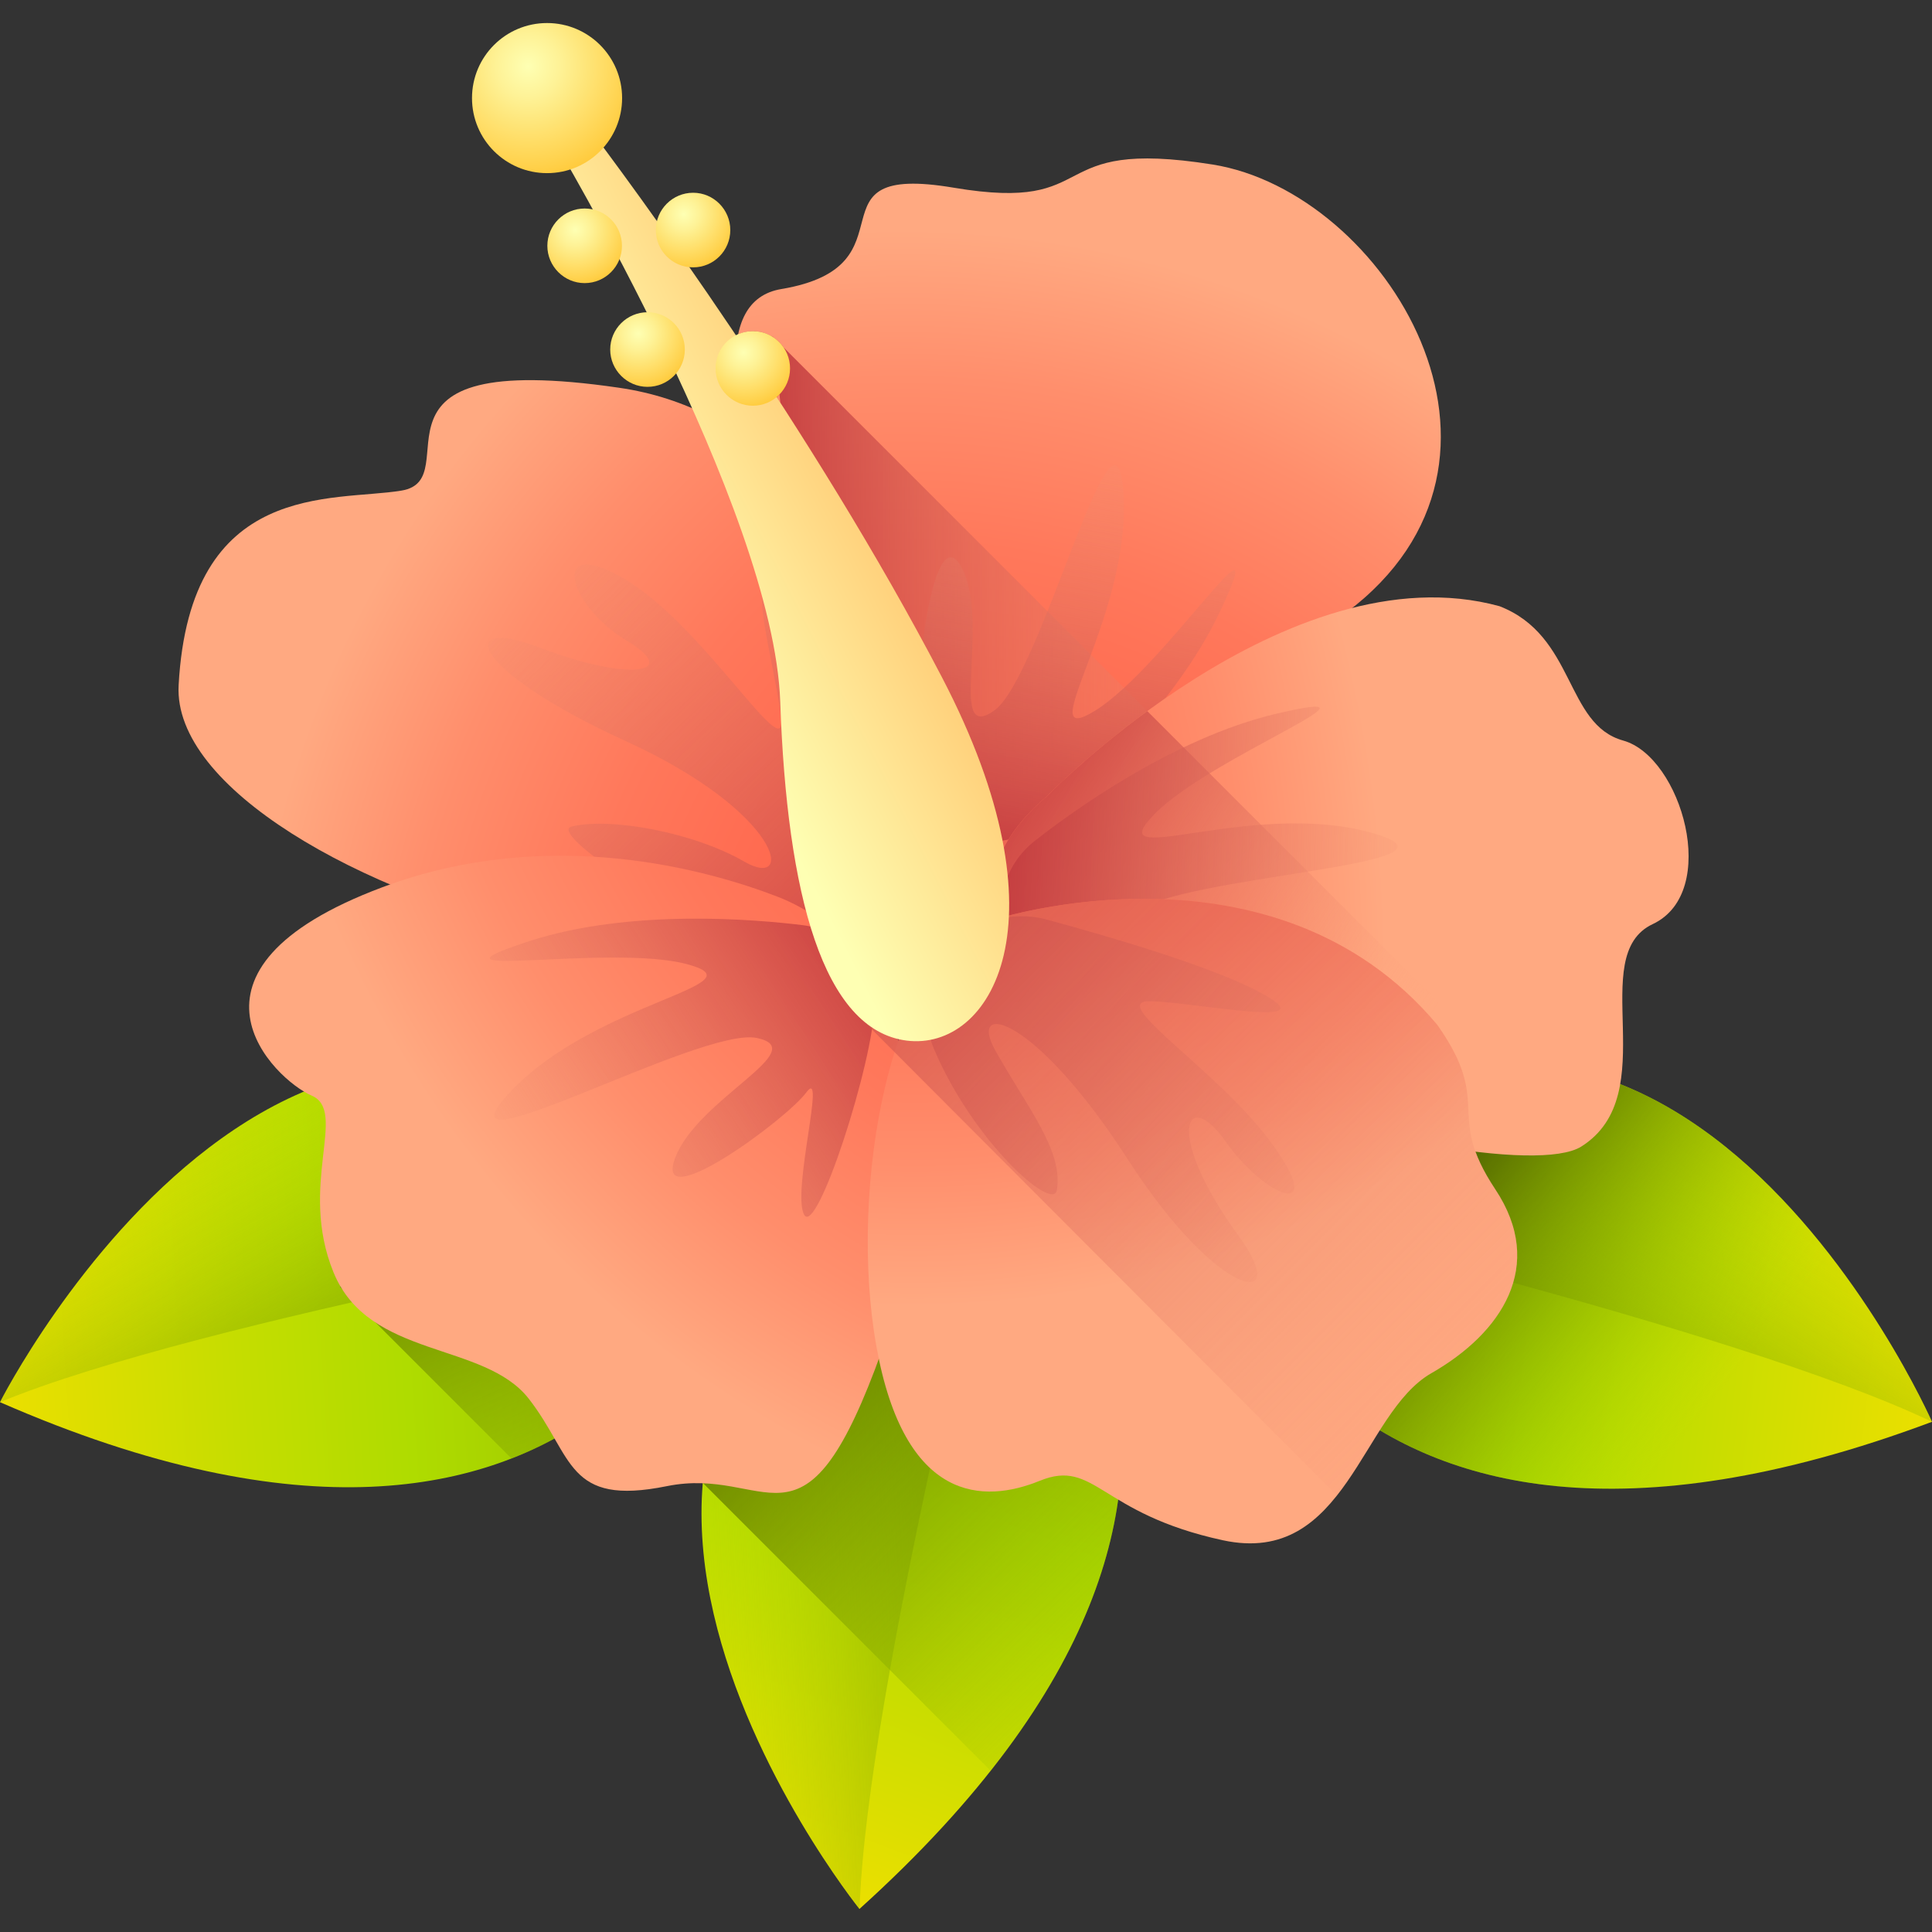 <svg width="13" height="13" viewBox="0 0 13 13" fill="none" xmlns="http://www.w3.org/2000/svg">
<rect x="0" y="0" width="13" height="13" fill="#333333" stroke="none"/>
<g clip-path="url(#clip0_6471_448)">
<path d="M4.928 8.245C4.928 8.245 4.092 11.225 0 9.435C0 9.435 2.109 5.263 4.928 8.245Z" fill="url(#paint0_linear_6471_448)"/>
<path d="M0 9.435C1.345 8.877 4.928 8.245 4.928 8.245C2.109 5.263 0 9.435 0 9.435Z" fill="url(#paint1_linear_6471_448)"/>
<path d="M6.728 7.863C6.728 7.863 9.1 9.852 5.783 12.845C5.784 12.845 2.85 9.206 6.728 7.863Z" fill="url(#paint2_linear_6471_448)"/>
<path d="M5.784 12.845C5.829 11.39 6.728 7.864 6.728 7.864C2.85 9.206 5.784 12.845 5.784 12.845Z" fill="url(#paint3_linear_6471_448)"/>
<path d="M8.143 8.112C8.143 8.112 8.817 11.133 13 9.567C13 9.567 11.12 5.287 8.143 8.112Z" fill="url(#paint4_linear_6471_448)"/>
<path d="M13 9.567C11.688 8.937 8.143 8.112 8.143 8.112C11.12 5.287 13 9.567 13 9.567Z" fill="url(#paint5_linear_6471_448)"/>
<path d="M4.928 8.245C4.205 7.48 3.529 7.186 2.923 7.171L2.289 8.661L3.442 9.814C3.545 9.774 3.641 9.729 3.731 9.68C4.669 9.17 4.928 8.245 4.928 8.245Z" fill="url(#paint6_linear_6471_448)"/>
<path d="M6.728 7.863C5.303 8.357 4.798 9.16 4.729 9.978L6.666 11.915C8.617 9.448 6.728 7.863 6.728 7.863Z" fill="url(#paint7_linear_6471_448)"/>
<path d="M8.143 8.112C8.143 8.112 8.817 11.133 13 9.567C13 9.567 11.12 5.287 8.143 8.112Z" fill="url(#paint8_linear_6471_448)"/>
<path d="M5.8 4.863C5.8 4.863 4.329 2.1 5.257 1.945C6.186 1.789 5.397 1.091 6.417 1.263C7.438 1.435 6.998 0.922 8.159 1.107C9.32 1.292 10.434 3.091 9.059 4.122C8.11 4.834 6.632 6.853 5.8 4.863Z" fill="url(#paint9_radial_6471_448)"/>
<path d="M5.273 2.338C5.255 2.312 5.233 2.289 5.207 2.272L5.199 2.264L5.2 2.267C5.161 2.243 5.115 2.228 5.066 2.228C5.031 2.228 4.998 2.236 4.967 2.249C4.967 2.25 4.967 2.252 4.966 2.254C4.958 2.298 4.952 2.345 4.951 2.396C4.951 2.398 4.951 2.4 4.951 2.402C4.95 2.428 4.95 2.454 4.951 2.481C4.951 2.483 4.951 2.485 4.951 2.486C4.954 2.542 4.959 2.6 4.968 2.661C4.968 2.663 4.968 2.665 4.968 2.666C4.982 2.76 5.002 2.859 5.027 2.961C5.237 3.805 5.8 4.863 5.8 4.863C6.359 6.199 7.209 5.728 7.994 5.059L5.273 2.338ZM5.226 2.672C5.233 2.666 5.239 2.66 5.245 2.654L5.251 2.711C5.243 2.698 5.234 2.685 5.226 2.672Z" fill="url(#paint10_linear_6471_448)"/>
<path d="M6.679 5.662C6.809 5.659 6.933 5.609 7.033 5.526C7.266 5.331 7.904 4.763 8.21 4.113C8.588 3.309 7.833 4.49 7.375 4.778C6.917 5.065 7.608 4.172 7.56 3.331C7.513 2.49 7.008 4.556 6.69 4.781C6.372 5.006 6.664 4.215 6.476 3.83C6.288 3.445 6.153 4.551 6.194 4.776C6.235 5 5.773 4.243 5.604 4.201C5.434 4.159 6.036 5.248 6.314 5.517C6.434 5.633 6.567 5.664 6.679 5.662Z" fill="url(#paint11_linear_6471_448)"/>
<path d="M6.128 5.38C6.128 5.38 6.012 2.878 4.165 2.609C2.318 2.339 3.164 3.224 2.702 3.301C2.241 3.378 1.278 3.224 1.202 4.61C1.125 5.995 6.282 7.458 6.128 5.38Z" fill="url(#paint12_radial_6471_448)"/>
<path d="M5.452 6.319C5.794 6.21 5.973 5.834 5.855 5.495C5.702 5.059 5.46 4.416 5.27 4.111C4.969 3.627 5.231 4.542 5.257 4.843C5.283 5.144 4.734 4.215 4.211 3.901C3.688 3.587 3.819 4.071 4.211 4.307C4.603 4.542 4.211 4.581 3.636 4.359C3.06 4.137 3.152 4.503 4.211 4.987C5.27 5.471 5.349 5.994 5.009 5.798C4.669 5.601 4.106 5.497 3.845 5.562C3.7 5.598 4.399 6.097 5.04 6.316C5.168 6.359 5.306 6.363 5.436 6.324C5.441 6.322 5.447 6.32 5.452 6.319Z" fill="url(#paint13_linear_6471_448)"/>
<path d="M5.781 6.455C5.642 6.261 5.448 6.117 5.23 6.033C4.768 5.855 3.698 5.549 2.573 5.97C1.076 6.531 1.85 7.266 2.097 7.372C2.343 7.478 2.005 7.976 2.244 8.561C2.483 9.146 3.257 9.024 3.559 9.413C3.861 9.802 3.81 10.137 4.487 10C5.164 9.863 5.393 10.515 5.886 9.218C6.297 8.138 6.226 7.079 5.781 6.455Z" fill="url(#paint14_radial_6471_448)"/>
<path d="M7.047 5.355C7.047 5.355 8.665 3.689 10.09 4.079C10.602 4.278 10.53 4.874 10.922 4.983C11.314 5.092 11.578 6.003 11.121 6.218C10.665 6.432 11.201 7.362 10.64 7.715C10.079 8.068 5.348 6.805 7.047 5.355Z" fill="url(#paint15_radial_6471_448)"/>
<path d="M10.646 7.711L7.72 4.785C7.311 5.083 7.047 5.355 7.047 5.355C5.675 6.526 8.496 7.575 9.928 7.75C9.971 7.755 10.012 7.759 10.052 7.763C10.052 7.763 10.053 7.763 10.053 7.763C10.092 7.766 10.13 7.769 10.167 7.771C10.168 7.771 10.169 7.771 10.17 7.771C10.205 7.773 10.24 7.774 10.273 7.775C10.274 7.775 10.275 7.775 10.277 7.775C10.309 7.775 10.34 7.775 10.369 7.774C10.37 7.773 10.372 7.773 10.373 7.773C10.387 7.773 10.401 7.772 10.415 7.771C10.416 7.771 10.417 7.771 10.418 7.771C10.431 7.77 10.443 7.769 10.454 7.767C10.456 7.767 10.457 7.767 10.459 7.767C10.471 7.765 10.482 7.764 10.494 7.762C10.495 7.762 10.497 7.761 10.499 7.761C10.509 7.759 10.519 7.758 10.528 7.756C10.53 7.755 10.531 7.755 10.532 7.755C10.542 7.753 10.552 7.75 10.561 7.748C10.563 7.747 10.565 7.747 10.567 7.746C10.575 7.744 10.583 7.741 10.591 7.739C10.591 7.738 10.592 7.738 10.593 7.738C10.601 7.735 10.608 7.732 10.615 7.728C10.617 7.728 10.619 7.727 10.62 7.726C10.627 7.723 10.634 7.719 10.64 7.715C10.64 7.715 10.64 7.715 10.64 7.715C10.642 7.714 10.644 7.712 10.646 7.711Z" fill="url(#paint16_linear_6471_448)"/>
<path d="M6.756 5.975C6.786 5.849 6.861 5.738 6.963 5.658C7.202 5.47 7.891 4.966 8.59 4.802C9.456 4.6 8.143 5.092 7.766 5.48C7.389 5.868 8.407 5.379 9.22 5.601C10.032 5.824 7.907 5.885 7.62 6.149C7.333 6.413 8.168 6.292 8.505 6.557C8.843 6.821 7.732 6.722 7.521 6.635C7.311 6.548 7.954 7.158 7.96 7.333C7.965 7.507 7.026 6.691 6.821 6.362C6.733 6.221 6.731 6.085 6.756 5.975Z" fill="url(#paint17_linear_6471_448)"/>
<path d="M6.694 6.187C6.694 6.187 8.568 5.582 9.671 6.896C10.052 7.436 9.717 7.484 10.061 8.002C10.405 8.519 10.103 8.97 9.631 9.24C9.159 9.51 9.059 10.544 8.228 10.364C7.396 10.184 7.37 9.812 6.996 9.964C6.623 10.116 6.087 10.118 5.897 9.059C5.707 8 5.985 6.388 6.694 6.187Z" fill="url(#paint18_radial_6471_448)"/>
<path d="M5.74 6.39C5.65 6.297 5.528 6.241 5.4 6.225C5.098 6.188 4.248 6.111 3.564 6.332C2.718 6.607 4.097 6.349 4.62 6.487C5.143 6.625 4.019 6.732 3.438 7.342C2.857 7.951 4.708 6.906 5.091 6.984C5.473 7.063 4.695 7.39 4.543 7.791C4.391 8.192 5.291 7.534 5.426 7.35C5.562 7.166 5.326 8.021 5.411 8.174C5.496 8.326 5.879 7.143 5.885 6.755C5.887 6.589 5.819 6.471 5.74 6.39Z" fill="url(#paint19_linear_6471_448)"/>
<path d="M6.252 6.649C6.336 6.3 6.699 6.094 7.045 6.188C7.491 6.309 8.15 6.504 8.468 6.672C8.972 6.937 8.04 6.742 7.738 6.737C7.437 6.733 8.225 7.219 8.575 7.718C8.926 8.217 8.51 8.055 8.247 7.681C7.984 7.306 7.824 7.615 8.337 8.32C8.7 8.819 8.2 8.751 7.59 7.803C6.96 6.823 6.506 6.728 6.698 7.07C6.914 7.455 7.157 7.744 7.111 8.009C7.085 8.156 6.549 7.683 6.285 7.059C6.232 6.935 6.218 6.797 6.248 6.666C6.25 6.66 6.251 6.654 6.252 6.649Z" fill="url(#paint20_linear_6471_448)"/>
<path d="M10.034 7.959C10.031 7.955 10.028 7.95 10.026 7.946C10.02 7.937 10.014 7.927 10.009 7.918C10.006 7.913 10.003 7.909 10.001 7.904C9.995 7.895 9.99 7.886 9.986 7.877C9.984 7.873 9.982 7.869 9.98 7.866C9.974 7.854 9.968 7.843 9.963 7.832C9.961 7.827 9.958 7.822 9.956 7.816C9.953 7.81 9.95 7.805 9.948 7.799C9.945 7.793 9.943 7.787 9.941 7.782C9.939 7.777 9.937 7.772 9.935 7.767C9.933 7.761 9.93 7.755 9.928 7.75V7.75C9.819 7.448 9.979 7.333 9.671 6.896C8.568 5.582 6.694 6.187 6.694 6.187C6.387 6.274 5.974 6.437 5.832 6.892L8.996 10.063C9.009 10.046 9.023 10.028 9.036 10.01C9.037 10.009 9.037 10.009 9.037 10.009C9.108 9.912 9.172 9.806 9.235 9.703C9.241 9.693 9.247 9.683 9.253 9.674C9.257 9.667 9.261 9.661 9.265 9.655C9.275 9.639 9.286 9.622 9.296 9.606C9.298 9.603 9.3 9.6 9.301 9.598C9.312 9.582 9.322 9.566 9.333 9.55C9.335 9.548 9.336 9.545 9.338 9.542C9.349 9.527 9.36 9.511 9.37 9.496C9.372 9.494 9.374 9.492 9.375 9.49C9.387 9.474 9.398 9.459 9.41 9.444C9.411 9.443 9.412 9.441 9.413 9.44C9.426 9.424 9.439 9.408 9.452 9.393C9.452 9.393 9.453 9.392 9.453 9.392C9.466 9.377 9.479 9.363 9.492 9.35C9.493 9.348 9.495 9.347 9.496 9.346C9.509 9.333 9.522 9.321 9.535 9.309C9.536 9.308 9.538 9.307 9.539 9.305C9.553 9.294 9.567 9.283 9.581 9.273C9.582 9.272 9.583 9.271 9.584 9.27C9.6 9.259 9.615 9.249 9.631 9.24C9.867 9.105 10.06 8.925 10.152 8.713C10.169 8.674 10.183 8.633 10.192 8.591C10.195 8.578 10.198 8.564 10.201 8.549C10.205 8.521 10.208 8.493 10.209 8.464C10.213 8.318 10.168 8.163 10.061 8.002C10.051 7.987 10.042 7.973 10.034 7.959Z" fill="url(#paint21_linear_6471_448)"/>
<path d="M3.724 0.942C3.724 0.942 5.205 3.42 5.25 4.721C5.295 6.022 5.539 6.931 6.101 7.002C6.664 7.073 7.201 6.21 6.337 4.555C5.474 2.9 4.262 1.254 3.907 0.788C3.552 0.322 3.456 0.637 3.724 0.942Z" fill="url(#paint22_linear_6471_448)"/>
<path d="M3.681 1.165C3.96 1.165 4.186 0.939 4.186 0.66C4.186 0.381 3.96 0.155 3.681 0.155C3.402 0.155 3.176 0.381 3.176 0.66C3.176 0.939 3.402 1.165 3.681 1.165Z" fill="url(#paint23_radial_6471_448)"/>
<path d="M3.934 1.905C4.073 1.905 4.185 1.792 4.185 1.654C4.185 1.515 4.073 1.403 3.934 1.403C3.796 1.403 3.683 1.515 3.683 1.654C3.683 1.792 3.796 1.905 3.934 1.905Z" fill="url(#paint24_radial_6471_448)"/>
<path d="M4.664 1.799C4.802 1.799 4.914 1.687 4.914 1.548C4.914 1.41 4.802 1.297 4.664 1.297C4.525 1.297 4.413 1.41 4.413 1.548C4.413 1.687 4.525 1.799 4.664 1.799Z" fill="url(#paint25_radial_6471_448)"/>
<path d="M4.357 2.603C4.496 2.603 4.608 2.49 4.608 2.352C4.608 2.213 4.496 2.101 4.357 2.101C4.219 2.101 4.106 2.213 4.106 2.352C4.106 2.49 4.219 2.603 4.357 2.603Z" fill="url(#paint26_radial_6471_448)"/>
<path d="M5.066 2.73C5.204 2.73 5.316 2.617 5.316 2.479C5.316 2.34 5.204 2.228 5.066 2.228C4.927 2.228 4.815 2.34 4.815 2.479C4.815 2.617 4.927 2.73 5.066 2.73Z" fill="url(#paint27_radial_6471_448)"/>
</g>
<defs>
<linearGradient id="paint0_linear_6471_448" x1="-0.896" y1="8.813" x2="6.839" y2="8.323" gradientUnits="userSpaceOnUse">
<stop offset="0.003" stop-color="#FFE000"/>
<stop offset="0.018" stop-color="#FCE000"/>
<stop offset="0.319" stop-color="#C5DD00"/>
<stop offset="0.464" stop-color="#AFDC00"/>
<stop offset="0.55" stop-color="#A7D200"/>
<stop offset="0.695" stop-color="#93B800"/>
<stop offset="0.879" stop-color="#718E00"/>
<stop offset="1" stop-color="#586E00"/>
</linearGradient>
<linearGradient id="paint1_linear_6471_448" x1="1.761" y1="7.48" x2="3.064" y2="9.999" gradientUnits="userSpaceOnUse">
<stop stop-color="#AFDC00" stop-opacity="0"/>
<stop offset="0.472" stop-color="#84A600" stop-opacity="0.472"/>
<stop offset="1" stop-color="#586E00"/>
</linearGradient>
<linearGradient id="paint2_linear_6471_448" x1="4.848" y1="13.405" x2="7.586" y2="6.154" gradientUnits="userSpaceOnUse">
<stop offset="0.003" stop-color="#FFE000"/>
<stop offset="0.018" stop-color="#FCE000"/>
<stop offset="0.319" stop-color="#C5DD00"/>
<stop offset="0.464" stop-color="#AFDC00"/>
<stop offset="0.55" stop-color="#A7D200"/>
<stop offset="0.695" stop-color="#93B800"/>
<stop offset="0.879" stop-color="#718E00"/>
<stop offset="1" stop-color="#586E00"/>
</linearGradient>
<linearGradient id="paint3_linear_6471_448" x1="4.727" y1="10.435" x2="7.559" y2="10.285" gradientUnits="userSpaceOnUse">
<stop stop-color="#AFDC00" stop-opacity="0"/>
<stop offset="0.472" stop-color="#84A600" stop-opacity="0.472"/>
<stop offset="1" stop-color="#586E00"/>
</linearGradient>
<linearGradient id="paint4_linear_6471_448" x1="13.928" y1="8.995" x2="6.231" y2="8.086" gradientUnits="userSpaceOnUse">
<stop offset="0.003" stop-color="#FFE000"/>
<stop offset="0.018" stop-color="#FCE000"/>
<stop offset="0.319" stop-color="#C5DD00"/>
<stop offset="0.464" stop-color="#AFDC00"/>
<stop offset="0.55" stop-color="#A7D200"/>
<stop offset="0.695" stop-color="#93B800"/>
<stop offset="0.879" stop-color="#718E00"/>
<stop offset="1" stop-color="#586E00"/>
</linearGradient>
<linearGradient id="paint5_linear_6471_448" x1="11.348" y1="7.519" x2="9.91" y2="9.964" gradientUnits="userSpaceOnUse">
<stop stop-color="#AFDC00" stop-opacity="0"/>
<stop offset="0.472" stop-color="#84A600" stop-opacity="0.472"/>
<stop offset="1" stop-color="#586E00"/>
</linearGradient>
<linearGradient id="paint6_linear_6471_448" x1="4.845" y1="11.167" x2="3.188" y2="7.53" gradientUnits="userSpaceOnUse">
<stop stop-color="#AFDC00" stop-opacity="0"/>
<stop offset="0.472" stop-color="#84A600" stop-opacity="0.472"/>
<stop offset="1" stop-color="#586E00"/>
</linearGradient>
<linearGradient id="paint7_linear_6471_448" x1="8.326" y1="11.517" x2="5.251" y2="8.441" gradientUnits="userSpaceOnUse">
<stop stop-color="#AFDC00" stop-opacity="0"/>
<stop offset="0.472" stop-color="#84A600" stop-opacity="0.472"/>
<stop offset="1" stop-color="#586E00"/>
</linearGradient>
<linearGradient id="paint8_linear_6471_448" x1="11.458" y1="9.51" x2="9.696" y2="8.074" gradientUnits="userSpaceOnUse">
<stop stop-color="#AFDC00" stop-opacity="0"/>
<stop offset="0.472" stop-color="#84A600" stop-opacity="0.472"/>
<stop offset="1" stop-color="#586E00"/>
</linearGradient>
<radialGradient id="paint9_radial_6471_448" cx="0" cy="0" r="1" gradientUnits="userSpaceOnUse" gradientTransform="translate(6.044 8.181) rotate(-12.081) scale(6.661 6.661)">
<stop stop-color="#FF5C45"/>
<stop offset="0.29" stop-color="#FF5F47"/>
<stop offset="0.498" stop-color="#FF684E"/>
<stop offset="0.681" stop-color="#FF785B"/>
<stop offset="0.847" stop-color="#FF8E6C"/>
<stop offset="0.998" stop-color="#FFA981"/>
</radialGradient>
<linearGradient id="paint10_linear_6471_448" x1="8.884" y1="3.972" x2="4.725" y2="3.972" gradientUnits="userSpaceOnUse">
<stop stop-color="#FFA981" stop-opacity="0"/>
<stop offset="1" stop-color="#B82934"/>
</linearGradient>
<linearGradient id="paint11_linear_6471_448" x1="7.242" y1="2.357" x2="6.557" y2="6.213" gradientUnits="userSpaceOnUse">
<stop stop-color="#FFA981" stop-opacity="0"/>
<stop offset="1" stop-color="#B82934"/>
</linearGradient>
<radialGradient id="paint12_radial_6471_448" cx="0" cy="0" r="1" gradientUnits="userSpaceOnUse" gradientTransform="translate(8.463 7.24) scale(6.827 6.827)">
<stop stop-color="#FF5C45"/>
<stop offset="0.29" stop-color="#FF5F47"/>
<stop offset="0.498" stop-color="#FF684E"/>
<stop offset="0.681" stop-color="#FF785B"/>
<stop offset="0.847" stop-color="#FF8E6C"/>
<stop offset="0.998" stop-color="#FFA981"/>
</radialGradient>
<linearGradient id="paint13_linear_6471_448" x1="2.873" y1="3.083" x2="6.666" y2="7.074" gradientUnits="userSpaceOnUse">
<stop stop-color="#FFA981" stop-opacity="0"/>
<stop offset="1" stop-color="#B82934"/>
</linearGradient>
<radialGradient id="paint14_radial_6471_448" cx="0" cy="0" r="1" gradientUnits="userSpaceOnUse" gradientTransform="translate(8.719 3.161) rotate(8.656) scale(7.08 7.397)">
<stop stop-color="#FF5C45"/>
<stop offset="0.29" stop-color="#FF5F47"/>
<stop offset="0.498" stop-color="#FF684E"/>
<stop offset="0.681" stop-color="#FF785B"/>
<stop offset="0.847" stop-color="#FF8E6C"/>
<stop offset="0.998" stop-color="#FFA981"/>
</radialGradient>
<radialGradient id="paint15_radial_6471_448" cx="0" cy="0" r="1" gradientUnits="userSpaceOnUse" gradientTransform="translate(2.95 6.036) rotate(-12.174) scale(6.345 7.328)">
<stop stop-color="#FF5C45"/>
<stop offset="0.29" stop-color="#FF5F47"/>
<stop offset="0.498" stop-color="#FF684E"/>
<stop offset="0.681" stop-color="#FF785B"/>
<stop offset="0.847" stop-color="#FF8E6C"/>
<stop offset="0.998" stop-color="#FFA981"/>
</radialGradient>
<linearGradient id="paint16_linear_6471_448" x1="9.472" y1="7.081" x2="6.302" y2="5.032" gradientUnits="userSpaceOnUse">
<stop stop-color="#FFA981" stop-opacity="0"/>
<stop offset="1" stop-color="#B82934"/>
</linearGradient>
<linearGradient id="paint17_linear_6471_448" x1="10.106" y1="6.116" x2="6.192" y2="5.979" gradientUnits="userSpaceOnUse">
<stop stop-color="#FFA981" stop-opacity="0"/>
<stop offset="1" stop-color="#B82934"/>
</linearGradient>
<radialGradient id="paint18_radial_6471_448" cx="0" cy="0" r="1" gradientUnits="userSpaceOnUse" gradientTransform="translate(6.106 2.411) rotate(-13.433) scale(6.411 6.411)">
<stop stop-color="#FF5C45"/>
<stop offset="0.29" stop-color="#FF5F47"/>
<stop offset="0.498" stop-color="#FF684E"/>
<stop offset="0.681" stop-color="#FF785B"/>
<stop offset="0.847" stop-color="#FF8E6C"/>
<stop offset="0.998" stop-color="#FFA981"/>
</radialGradient>
<linearGradient id="paint19_linear_6471_448" x1="2.944" y1="8.24" x2="6.225" y2="6.103" gradientUnits="userSpaceOnUse">
<stop stop-color="#FFA981" stop-opacity="0"/>
<stop offset="1" stop-color="#B82934"/>
</linearGradient>
<linearGradient id="paint20_linear_6471_448" x1="9.703" y1="8.95" x2="5.446" y2="5.449" gradientUnits="userSpaceOnUse">
<stop stop-color="#FFA981" stop-opacity="0"/>
<stop offset="1" stop-color="#B82934"/>
</linearGradient>
<linearGradient id="paint21_linear_6471_448" x1="10.678" y1="9.818" x2="4.751" y2="3.892" gradientUnits="userSpaceOnUse">
<stop stop-color="#FFA981" stop-opacity="0"/>
<stop offset="1" stop-color="#B82934"/>
</linearGradient>
<linearGradient id="paint22_linear_6471_448" x1="4.472" y1="4.023" x2="5.846" y2="3.321" gradientUnits="userSpaceOnUse">
<stop stop-color="#FEFFB3"/>
<stop offset="1" stop-color="#FFCD77"/>
</linearGradient>
<radialGradient id="paint23_radial_6471_448" cx="0" cy="0" r="1" gradientUnits="userSpaceOnUse" gradientTransform="translate(3.554 0.445) scale(1.108 1.108)">
<stop stop-color="#FEFFB3"/>
<stop offset="0.193" stop-color="#FEF296"/>
<stop offset="0.609" stop-color="#FFD14B"/>
<stop offset="1" stop-color="#FFAF00"/>
</radialGradient>
<radialGradient id="paint24_radial_6471_448" cx="0" cy="0" r="1" gradientUnits="userSpaceOnUse" gradientTransform="translate(3.871 1.547) scale(0.55)">
<stop stop-color="#FEFFB3"/>
<stop offset="0.193" stop-color="#FEF296"/>
<stop offset="0.609" stop-color="#FFD14B"/>
<stop offset="1" stop-color="#FFAF00"/>
</radialGradient>
<radialGradient id="paint25_radial_6471_448" cx="0" cy="0" r="1" gradientUnits="userSpaceOnUse" gradientTransform="translate(4.601 1.441) scale(0.55 0.55)">
<stop stop-color="#FEFFB3"/>
<stop offset="0.193" stop-color="#FEF296"/>
<stop offset="0.609" stop-color="#FFD14B"/>
<stop offset="1" stop-color="#FFAF00"/>
</radialGradient>
<radialGradient id="paint26_radial_6471_448" cx="0" cy="0" r="1" gradientUnits="userSpaceOnUse" gradientTransform="translate(4.294 2.245) scale(0.55)">
<stop stop-color="#FEFFB3"/>
<stop offset="0.193" stop-color="#FEF296"/>
<stop offset="0.609" stop-color="#FFD14B"/>
<stop offset="1" stop-color="#FFAF00"/>
</radialGradient>
<radialGradient id="paint27_radial_6471_448" cx="0" cy="0" r="1" gradientUnits="userSpaceOnUse" gradientTransform="translate(5.003 2.372) scale(0.55)">
<stop stop-color="#FEFFB3"/>
<stop offset="0.193" stop-color="#FEF296"/>
<stop offset="0.609" stop-color="#FFD14B"/>
<stop offset="1" stop-color="#FFAF00"/>
</radialGradient>
<clipPath id="clip0_6471_448">
<rect width="13" height="13" fill="white"/>
</clipPath>
</defs>
</svg>

